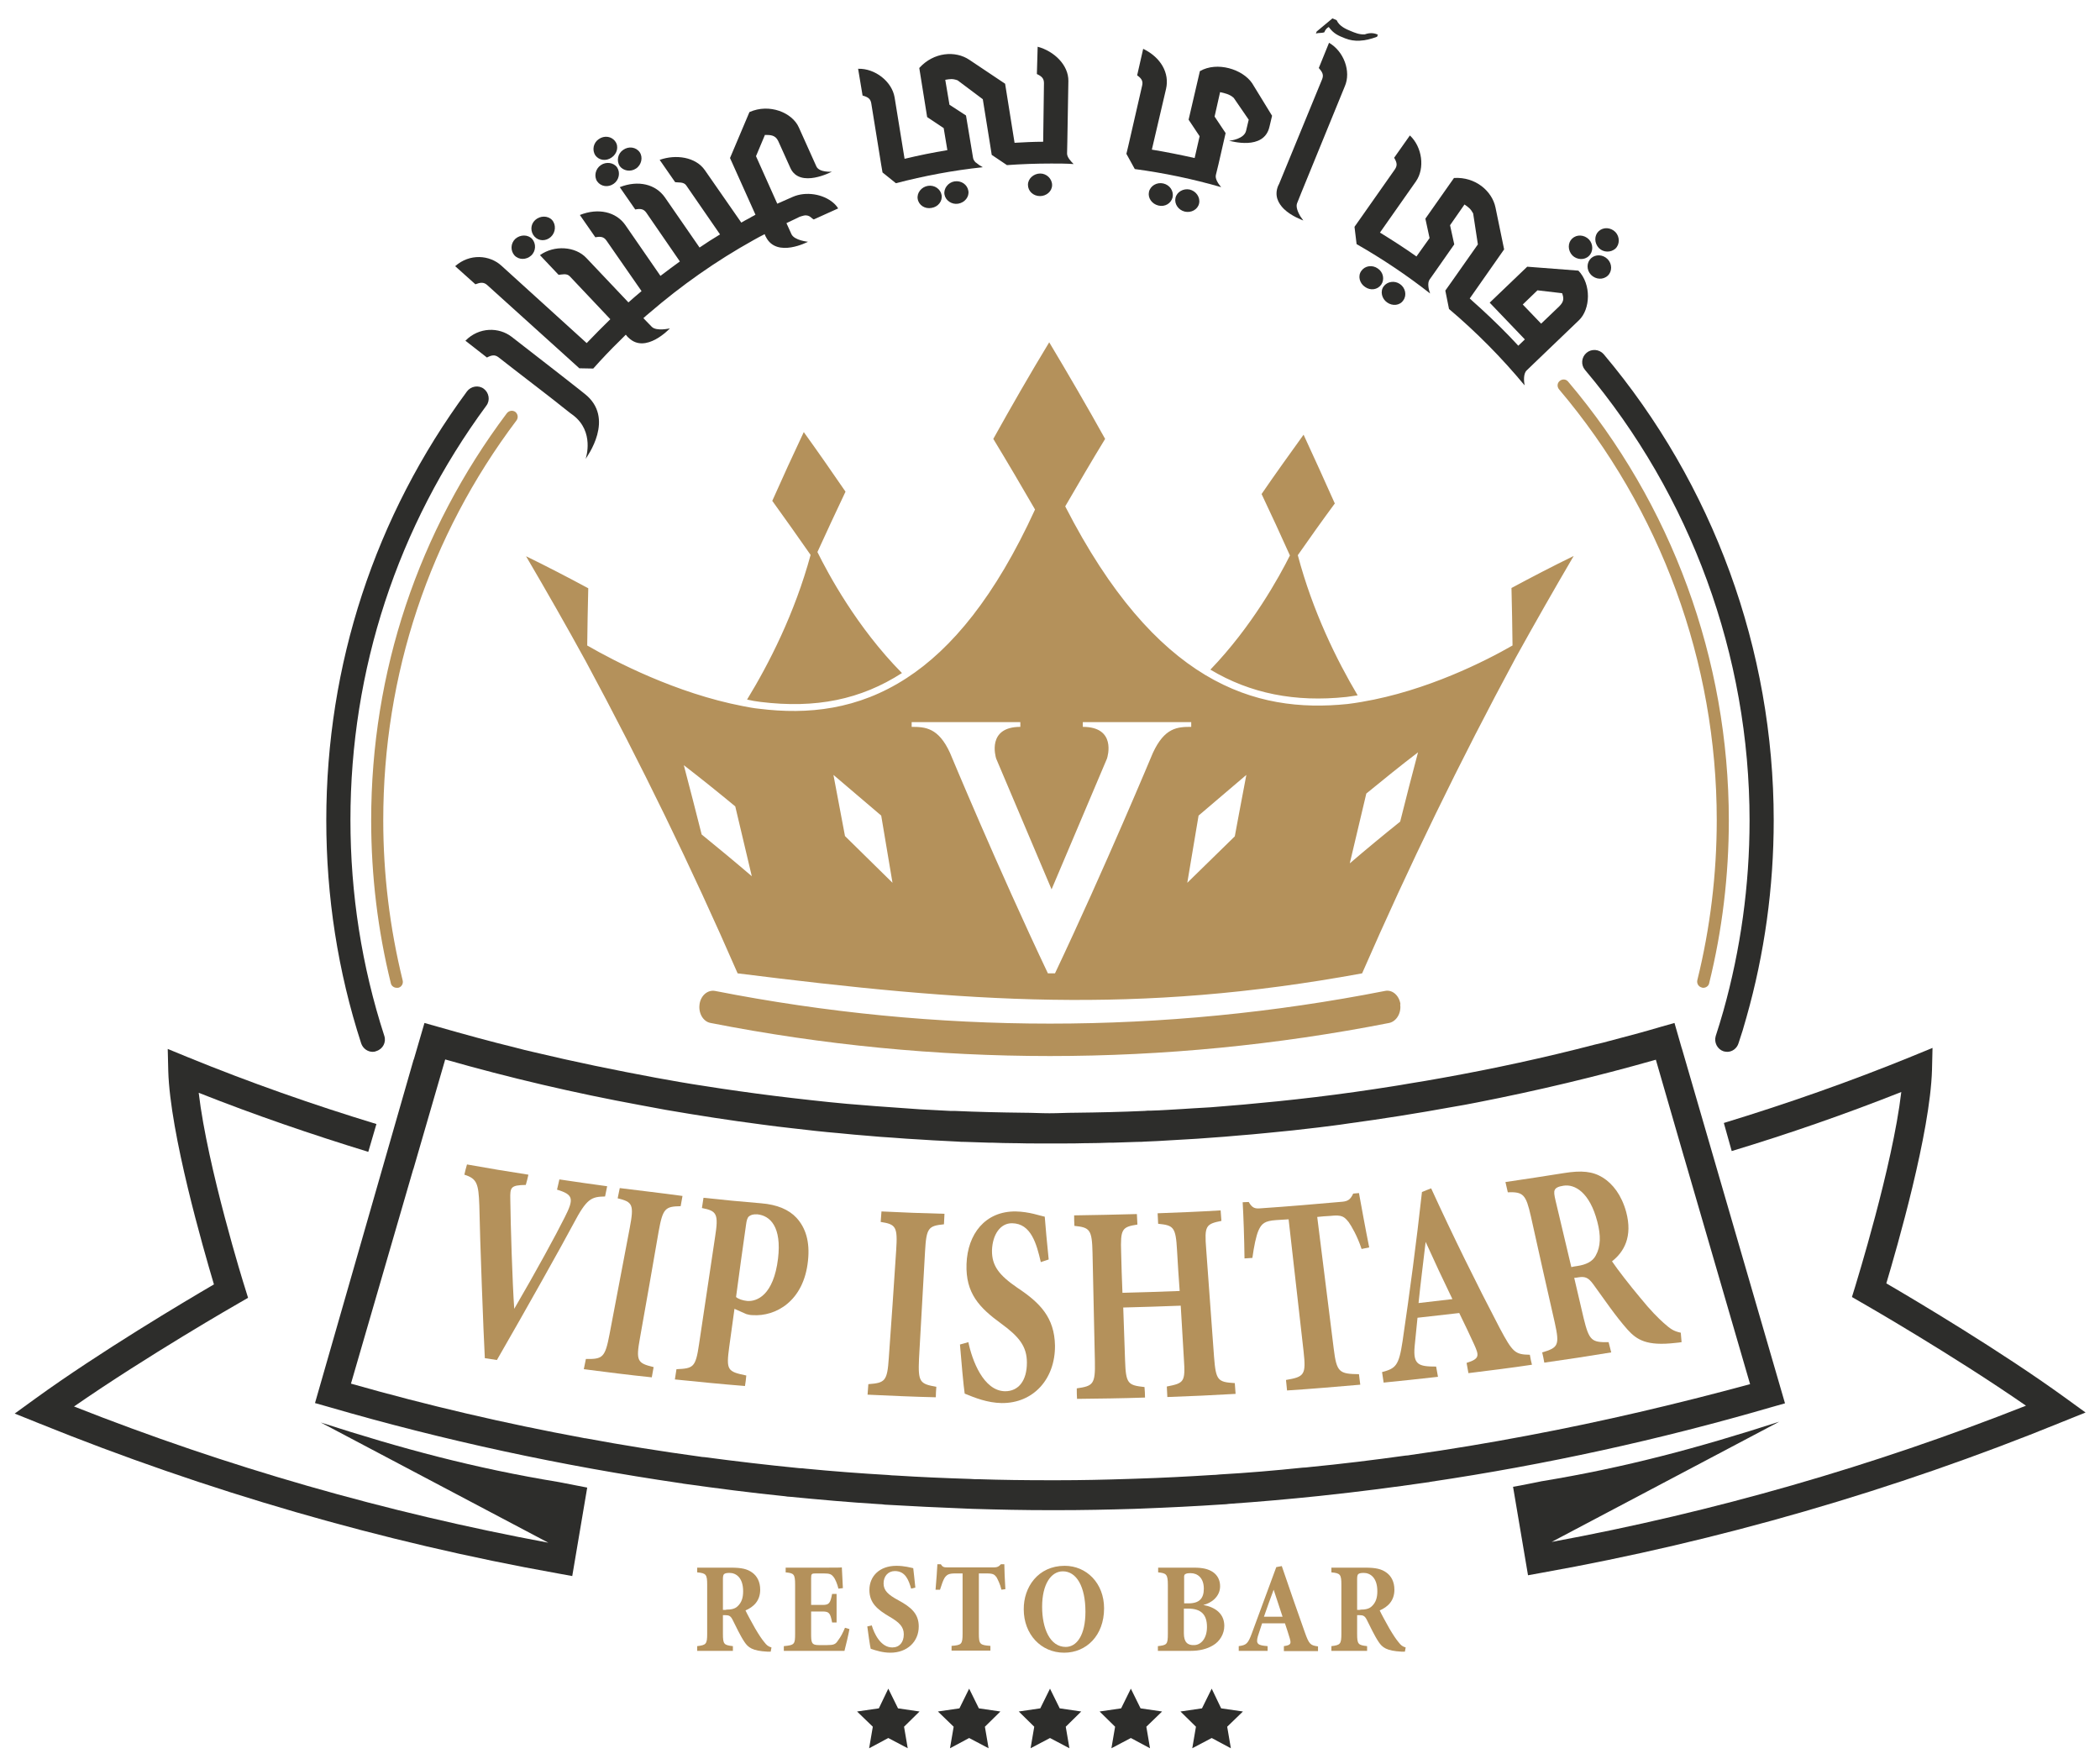 <?xml version="1.0" encoding="utf-8"?>
<!-- Generator: Adobe Illustrator 24.0.0, SVG Export Plug-In . SVG Version: 6.00 Build 0)  -->
<svg version="1.1" id="Layer_1" xmlns="http://www.w3.org/2000/svg" xmlns:xlink="http://www.w3.org/1999/xlink" x="0px" y="0px"
	 viewBox="0 0 800 672" style="enable-background:new 0 0 800 672;" xml:space="preserve">
<style type="text/css">
	.st0{fill:#2D2D2B;}
	.st1{fill:#B4915B;}
	.st2{fill:none;stroke:#2D2D2B;stroke-width:4;stroke-linecap:round;stroke-miterlimit:10;}
</style>
<g>
	<g>
		<path class="st0" d="M222.7,150l-2.9-2.3l-6.5-5.1l-18.4-14.3c-4.8-3.7-12.4-3.8-17.6,1.5l8.2,6.4c1.7-0.9,3-1.2,4.4-0.1
			c0,0,9.6,7.5,17.7,13.7c2.4,1.9,4.7,3.6,6.5,5.1c2.5,2,4.2,3.3,4.4,3.4c7.9,6.2,4.8,15.9,4.6,16.5
			C223.5,174.1,234.6,159.3,222.7,150z"/>
		<path class="st0" d="M202.3,97.4c1.9-1.7,2-4.6,0.4-6.4c-1.6-1.7-4.5-1.7-6.4,0c-1.8,1.7-1.9,4.5-0.3,6.3
			C197.7,99.1,200.5,99,202.3,97.4z"/>
		<path class="st0" d="M209.9,90.2c1.8-1.7,2-4.6,0.4-6.4c-1.6-1.7-4.5-1.7-6.4,0c-1.9,1.7-1.9,4.5-0.3,6.3
			C205.2,91.9,208,92,209.9,90.2z"/>
		<path class="st0" d="M233,60c2.1-1.4,2.8-4.2,1.4-6.1c-1.4-2-4.2-2.4-6.3-0.9c-2.1,1.4-2.6,4.2-1.3,6.2
			C228.2,61.1,230.9,61.5,233,60z"/>
		<path class="st0" d="M228.9,62.9c-2.1,1.4-2.7,4.3-1.4,6.2c1.4,2,4.2,2.4,6.3,0.9c2-1.4,2.6-4.2,1.3-6.2
			C233.8,61.9,230.9,61.5,228.9,62.9z"/>
		<path class="st0" d="M242.3,64.2c2.1-1.4,2.7-4.3,1.4-6.2c-1.4-2-4.2-2.4-6.3-0.9c-2.1,1.4-2.6,4.2-1.3,6.2
			C237.5,65.1,240.2,65.6,242.3,64.2z"/>
		<path class="st0" d="M302,75l-5.9,2.6l0,0l-8.1-18.1l3.4-8.1c2.1,0,4,0,5.1,2.4l4.6,10.2c3.6,7.9,15.8,1.4,15.8,1.4
			s-4.8,0.4-5.9-2l-6.7-14.9c-2.5-5.6-11.2-9.2-18.8-5.8l-7.4,17.5l9.7,21.6c-0.2,0.1-0.4,0.2-0.5,0.3c-0.6,0.3-1.2,0.6-1.8,1
			c-1,0.5-2.1,1.1-3.1,1.7l-13.9-20c-3.5-5-11-6.1-17.2-3.9l5.9,8.5c1.2,0.2,3.2-0.2,4.2,1.2l12.9,18.7c-2.7,1.6-5.3,3.3-7.8,5
			l-13.2-19.1c-3.5-5-10.1-6.7-17.2-3.9l5.9,8.5c2-0.4,3.2-0.2,4.2,1.2L259,99.6c-2.5,1.8-4.9,3.6-7.4,5.5l-13.4-19.4
			c-3.5-5-10.3-6.6-17.3-3.8l5.9,8.5c2-0.4,3.2-0.2,4.2,1.2l13.4,19.3c-1.7,1.4-3.3,2.8-5,4.3l-16-16.9c-4.2-4.5-12.3-5-17.7-1.1
			l7.1,7.5c1.3-0.1,3.1-0.7,4.3,0.6l15.4,16.3c-3.1,3-6,6-9,9.1L191,101.2c-4.5-4.1-12.1-4.7-17.6,0.2l7.7,6.9
			c1.8-0.7,3.1-0.9,4.4,0.2l32,28.9l3.2,2.9l5.3,0.1c3.2-3.6,6.5-7.1,10-10.5c0.8-0.8,1.6-1.6,2.4-2.4c0.4,0.5,0.9,1.1,1,1.1
			c6.5,6.5,15.8-3.5,15.8-3.5s-5.1,1.2-6.9-0.6l-3.2-3.3c0.7-0.7,1.5-1.3,2.3-2c12.2-10.5,25.4-19.8,39.6-27.7
			c1.4-0.8,2.9-1.6,4.3-2.3c0.2,0.5,0.4,1,0.5,1.1c4.1,8.1,16,1.8,16,1.8s-5.2-0.5-6.3-2.9l-1.9-4.2c1.4-0.7,2.8-1.3,4.2-2
			c0.5-0.3,1-0.5,1.4-0.6c3.1-1.1,3.7,0.7,4.8,1.2l9.3-4.2c-0.5-0.8-1.1-1.5-1.8-2.1C313.6,73.9,307,72.8,302,75z"/>
		<path class="st0" d="M363.6,69.1c-2.4,0.4-4.2,2.7-3.8,5c0.4,2.3,2.8,3.9,5.2,3.5c2.5-0.4,4.3-2.6,3.9-4.9
			C368.5,70.3,366.2,68.7,363.6,69.1z"/>
		<path class="st0" d="M353.5,70.8c-2.5,0.4-4.3,2.7-3.9,5c0.4,2.4,2.8,3.9,5.3,3.4c2.5-0.4,4.2-2.6,3.8-4.9
			C358.3,72,356,70.4,353.5,70.8z"/>
		<path class="st0" d="M396.3,66.1c-2.5,0-4.7,1.9-4.7,4.3c0,2.4,2,4.3,4.6,4.3c2.4,0,4.6-1.8,4.6-4.2S398.7,66.1,396.3,66.1z"/>
		<path class="st0" d="M406.5,58.5l0.1-4.5l0.4-23.1c0.1-6.1-5.4-11.4-11.7-13.1L395,28.2c1.9,0.9,2.7,1.7,2.7,3.5L397.4,54
			c-3.7,0-7.3,0.2-10.9,0.4l-3.6-22.5l-13.6-9.1c-5.3-3.6-13.6-3-19.1,3.1l3,18.7l6.3,4.2l1.4,8.4c-5.5,0.9-10.9,2-16.3,3.3
			l-3.8-23.4c-1-6-7.4-11.1-13.9-10.9l1.7,10.2c2.2,0.6,3,1.3,3.3,2.9l3.8,23.5l0.5,2.9l5.1,4.1c10.7-2.8,21.8-4.9,33.1-6.1
			c-0.8-0.4-1.7-1-2.4-1.6c-0.1-0.1-0.2-0.2-0.3-0.2c-0.5-0.5-0.9-1.1-1-1.7l-0.7-4.2L368,44l-6.3-4.1l-1.6-9.5
			c1.9-0.3,2.7-0.5,4.7,0.2l9.6,7.2l2.8,17.4l0.6,3.8l5.8,3.9c5.6-0.4,11.2-0.6,16.9-0.6c2.9,0,5.7,0,8.5,0.2
			C407.9,61.4,406.5,59.9,406.5,58.5z"/>
		<path class="st0" d="M457.1,27.1l-4.3,18.5l4.2,6.3l-1.9,8.3c-5.4-1.2-10.8-2.3-16.3-3.2l5.4-23.1c1.4-6-1.9-12-8.7-15.3
			l-2.3,10.1c1.7,1.2,2.3,2.2,1.9,3.9l-5.3,23.1l-0.7,2.9l3.2,5.8c11.2,1.5,22.2,3.8,32.9,6.9c-1.1-1.3-2.4-3.2-2-4.7l1-4.1
			l2.7-11.8l-4.2-6.3l2.1-9.3c1.8,0.4,3.7,0.8,5.2,2.2l5.7,8.3l-1,4.2c-0.7,3.1-5.8,3.8-6.5,3.8c0.6,0.1,13.3,3.9,15.4-5.3l1-4.2
			l-7.6-12.4C473.4,26.4,463.7,23.3,457.1,27.1z"/>
		<path class="st0" d="M453.2,72.2c-2.4-0.5-4.9,0.9-5.4,3.2s1.1,4.6,3.5,5.2c2.5,0.6,5-0.8,5.5-3.1
			C457.3,75.2,455.7,72.8,453.2,72.2z"/>
		<path class="st0" d="M443.2,69.9c-2.5-0.6-5,0.9-5.5,3.2c-0.5,2.3,1.1,4.6,3.6,5.2c2.5,0.6,4.8-0.8,5.4-3.1
			C447.2,72.8,445.7,70.5,443.2,69.9z"/>
		<path class="st0" d="M506.3,16.3l-3.9,9.6c1.4,1.6,1.9,2.6,1.3,4.2L487.3,70l-0.4,0.8c-1.5,3.7,0,6.6,2.2,8.8
			c2.9,2.8,7,4.2,7.4,4.4c-0.1-0.1-0.6-0.8-1.2-1.7c-0.8-1.4-1.7-3.4-1.2-4.8l1.6-4l16.6-40.6C514.8,27.2,511.9,19.5,506.3,16.3z"/>
		<path class="st0" d="M506.2,10.3c1.9,2.6,3.7,3.3,6.2,4.3c3.4,1.4,7.4,1.2,12.2-0.6l0.3-0.8c-0.9-0.4-2.6-1-5-0.1
			c-2.1,0.1-3.7-0.6-5.4-1.3c-1.7-0.7-4.3-1.8-5.3-4.1c-0.9-0.4-0.9-0.4-0.9-0.4L507.6,7l-6,5l-0.3,0.8c1.1-0.4,2-0.1,3.2-0.5
			C505.1,10.7,506.2,10.3,506.2,10.3z"/>
		<path class="st0" d="M533.3,108.2c-2-1.4-4.8-1-6.2,0.9c-1.4,1.9-0.7,4.7,1.3,6.1c2.1,1.5,4.9,1.2,6.2-0.8
			C536,112.5,535.4,109.6,533.3,108.2z"/>
		<path class="st0" d="M524.9,102.3c-2.1-1.5-4.9-1.1-6.3,0.9c-1.4,1.9-0.7,4.7,1.4,6.1c2.1,1.5,4.8,1.1,6.2-0.9
			C527.5,106.5,527,103.7,524.9,102.3z"/>
		<path class="st0" d="M605.3,97.5c1.7-1.6,1.7-4.5,0-6.3c-1.8-1.8-4.6-2-6.4-0.3c-1.7,1.6-1.7,4.5,0.1,6.4
			C600.7,99,603.6,99.2,605.3,97.5z"/>
		<path class="st0" d="M615.4,94.7c1.7-1.6,1.7-4.5,0-6.3c-1.8-1.8-4.6-2-6.4-0.3c-1.7,1.6-1.7,4.5,0.1,6.4
			C610.8,96.2,613.6,96.3,615.4,94.7z"/>
		<path class="st0" d="M581.8,101.6l-14.3,13.7l13.4,14l-2.5,2.4c-4.5-4.9-9.3-9.6-14.2-14.1c-1-0.9-2-1.8-3-2.7
			c-0.4-0.4-0.9-0.8-1.3-1.2L573,95l-3.3-16c-1.3-6.2-7.6-11.7-15.8-11.2L543,83.3l1.6,7.4l-5,7c-4.5-3.2-9.2-6.2-13.9-9.1
			l13.7-19.5c3.5-5,2.4-13.1-2.3-17.5l-6,8.5c1.2,2,1.2,3,0.3,4.4l-13.7,19.5l-1.7,2.4l0.8,6.6c9.8,5.6,19.2,11.9,28,18.8
			c-0.6-1.6-1.1-4-0.2-5.3l2.4-3.4l7-10l-1.6-7.3l5.5-7.9c1.6,1.1,2.3,1.6,3.3,3.4l1.8,11.8l-10.2,14.5l-2.2,3.1l1.4,7
			c10.4,8.8,20.1,18.6,28.8,29.1c-0.3-1.6-0.5-4.5,0.8-5.7l2.9-2.8l17-16.3c4.4-4.2,4.8-13.7-0.2-18.9L581.8,101.6z M594,116.7
			l-6.9,6.6l-7-7.3l5.6-5.4l9.4,1.1C595.8,113.7,595.8,114.9,594,116.7z"/>
		<path class="st0" d="M612.4,98.7c-1.8-1.8-4.6-1.9-6.3-0.3c-1.7,1.6-1.8,4.4,0,6.3c1.8,1.8,4.6,2,6.4,0.3
			C614.2,103.4,614.2,100.5,612.4,98.7z"/>
	</g>
	<path class="st1" d="M213.1,449.3c-0.3,1.3-0.6,2.6-0.9,3.9c6.3,1.9,6.5,3.5,2.9,10.6c-3.3,6.6-10.8,20.4-19.2,34.8
		c-0.7-9.7-1.4-32.4-1.5-41.7c-0.1-4.6,0.1-5.4,5.9-5.5c0.4-1.3,0.7-2.6,1-3.9c-7.8-1.2-15.6-2.5-23.4-3.9c-0.4,1.3-0.7,2.6-1,3.9
		c4.8,1.5,5.4,3.4,5.7,11.7c0.2,11.7,1.6,49.6,2.1,58.2c1.5,0.2,3,0.5,4.6,0.7c10.9-18.9,24.9-43.9,29.1-51.8
		c5.1-9.7,6.8-10.4,12.1-10.5c0.3-1.3,0.5-2.6,0.8-3.9C225.3,451.1,219.2,450.2,213.1,449.3z"/>
	<path class="st1" d="M236.1,452.6c-0.3,1.3-0.5,2.6-0.8,3.9c5.7,1.4,6.3,2.3,4.6,11.3c-2.6,13.5-5.1,27-7.7,40.5
		c-1.7,8.9-2.6,9.5-9,9.4c-0.3,1.3-0.5,2.6-0.8,3.9c8.6,1.1,17.2,2.2,25.9,3.1c0.2-1.3,0.5-2.6,0.7-3.9c-6.2-1.5-6.8-2.3-5.2-11.1
		c2.4-13.5,4.8-27.1,7.1-40.5c1.6-8.9,2.5-9.6,8.4-9.7c0.2-1.3,0.5-2.6,0.7-3.9C252,454.5,244,453.6,236.1,452.6z"/>
	<path class="st1" d="M303.4,463.9c-2.9-3.1-7.3-5-13.4-5.5c-7.3-0.6-14.6-1.3-22-2.1c-0.2,1.3-0.4,2.6-0.6,3.9
		c5.7,1.1,6.4,2.2,5,11.1c-2,13.6-4.1,27.2-6.1,40.8c-1.3,8.9-2.2,9.2-8.6,9.5c-0.2,1.3-0.4,2.6-0.6,3.9c8.9,0.9,17.8,1.8,26.7,2.5
		c0.2-1.3,0.4-2.6,0.5-4c-7.2-1.5-7.7-2-6.5-10.9c0.7-4.8,1.3-9.7,2-14.5c1.5,0.7,3,1.3,4.5,2c0.6,0.2,1.6,0.4,2.4,0.4
		c8.7,0.6,19.5-5.2,21.1-20.7C308.6,473,306.9,467.7,303.4,463.9z M296.4,479.4c-1.7,14.1-8.1,16.5-11.8,16.2
		c-1.7-0.2-3.3-0.7-4.2-1.5c1.2-9.2,2.5-18.3,3.8-27.5c0.2-1.6,0.5-2.7,1.1-3.2c0.6-0.5,1.5-0.9,3.2-0.8
		C293.5,463.1,297.8,467.5,296.4,479.4z"/>
	<path class="st1" d="M352.4,476.7c0.5-9,1.3-9.7,7.2-10.3c0.1-1.3,0.1-2.6,0.2-4c-8-0.2-16-0.5-24-0.9c-0.1,1.3-0.2,2.6-0.3,4
		c5.8,0.9,6.5,1.8,5.9,10.8c-0.9,13.6-1.8,27.3-2.8,40.9c-0.6,9-1.4,9.6-7.8,10.1c-0.1,1.3-0.2,2.6-0.3,4c8.7,0.4,17.4,0.8,26,1
		c0-1.3,0.1-2.7,0.2-4c-6.3-1.1-7-1.8-6.6-10.7C350.9,504,351.6,490.3,352.4,476.7z"/>
	<path class="st1" d="M387.6,490.6c-7-4.8-9.8-8.4-9.7-14.3c0.2-6,3.2-10.4,7.7-10.3c7.2,0.1,9.3,7.9,10.9,14.8c1-0.3,2-0.7,3-1
		c-0.7-6.8-1.2-12.4-1.5-16.3c-1.7-0.3-5.8-1.9-11.1-2c-11.6-0.1-18.3,8.6-18.7,20c-0.4,11.2,4.9,16.7,13.3,22.8
		c6.7,4.9,9.7,8.6,9.7,14.8c0,6.9-3.2,10.9-8.3,10.9c-8.3-0.1-12.6-11.9-14-18.7c-1.1,0.3-2.2,0.6-3.2,0.9
		c0.4,5.1,1.4,16.3,1.8,18.7c3.9,1.6,8.6,3.5,14.1,3.6c12.1,0.1,20.4-9.2,20.3-21.9C401.7,501.9,396.2,496.3,387.6,490.6z"/>
	<path class="st1" d="M470.4,526.9c-6.5-0.4-7.2-1-7.9-9.9c-1-13.7-2-27.4-3-41.1c-0.7-8.9-0.2-9.6,5.8-10.8c-0.1-1.3-0.2-2.6-0.3-4
		c-8,0.5-16,0.8-24,1.1c0.1,1.3,0.1,2.6,0.2,4c5.9,0.6,6.7,1.2,7.2,10.2c0.3,5.1,0.6,10.3,1,15.4c-7.2,0.3-14.5,0.5-21.8,0.7
		c-0.2-5.1-0.4-10.3-0.5-15.4c-0.3-8.9,0.3-9.7,6.2-10.6c-0.1-1.3-0.1-2.6-0.2-4c-8,0.2-16,0.4-23.9,0.5c0,1.3,0,2.7,0.1,4
		c5.9,0.6,6.7,1.4,6.9,10.3c0.3,13.7,0.6,27.4,0.9,41.2c0.2,8.9-0.7,9.5-6.9,10.4c0,1.3,0,2.7,0.1,4c8.6-0.1,17.3-0.2,25.9-0.5
		c0-1.3-0.1-2.7-0.2-4c-6.3-0.7-7.1-1.2-7.4-10.1c-0.2-6.8-0.5-13.5-0.7-20.2c7.3-0.2,14.6-0.4,21.9-0.7c0.4,6.7,0.8,13.5,1.2,20.2
		c0.6,8.9,0.1,9.3-6.5,10.6c0.1,1.3,0.1,2.6,0.2,4c8.7-0.3,17.4-0.7,26-1.2C470.6,529.6,470.5,528.2,470.4,526.9z"/>
	<path class="st1" d="M513.8,465.6c1,1.4,3.3,5.3,4.9,10.2c1-0.2,2-0.4,2.9-0.6c-1.4-6.9-3.1-16.3-3.9-20.7
		c-0.7,0.1-1.5,0.1-2.2,0.2c-1,2.2-2,2.9-4.1,3.1c-10.3,0.9-20.6,1.8-31,2.5c-2.3,0.2-3.3,0-4.7-2.4c-0.8,0-1.6,0.1-2.3,0.1
		c0.3,5.2,0.6,13.6,0.7,21.4c1-0.1,2-0.1,3-0.2c0.6-4.4,1.4-8.3,2.3-10.4c1.2-2.7,2.4-3.7,6.7-4c1.6-0.1,3.2-0.2,4.8-0.3
		c1.9,16.8,3.8,33.5,5.7,50.3c1,9,0.3,9.7-6.7,10.9c0.1,1.3,0.3,2.6,0.4,4c9.3-0.6,18.6-1.4,27.9-2.2c-0.2-1.3-0.3-2.6-0.5-4
		c-7.5-0.1-8.5-0.7-9.6-9.6c-2.1-16.8-4.2-33.5-6.3-50.3c1.6-0.2,3.3-0.3,5-0.4C511.3,462.7,512.1,463.5,513.8,465.6z"/>
	<path class="st1" d="M582.8,516.1c-5.6-0.1-6.5-0.8-11.5-10.2c-8.9-17-17.9-35.3-26.1-53.2c-1.2,0.5-2.4,0.9-3.5,1.4
		c-2.1,19-4.6,37.9-7.4,56.9c-1.4,9.3-2.6,10.3-7.8,11.7c0.2,1.3,0.4,2.6,0.6,4c6.9-0.7,13.8-1.4,20.7-2.2c-0.2-1.3-0.5-2.6-0.7-3.9
		c-6.7,0-8.8-0.7-8.2-7.6c0.3-3.4,0.8-7.6,1.1-11c5.3-0.6,10.6-1.2,15.9-1.8c2,4.1,4.2,8.7,5.6,11.8c2,4.4,2.3,5.6-2.8,7.2
		c0.2,1.3,0.5,2.6,0.7,3.9c8.1-1,16.2-2,24.2-3.2C583.3,518.7,583,517.4,582.8,516.1z M540.4,496.4c0.8-8,1.8-15.4,2.7-23.3
		c3.3,7.3,6.7,14.6,10.2,21.8C549.1,495.4,544.7,495.9,540.4,496.4z"/>
	<path class="st1" d="M640.3,507.7c-2.7-0.6-3.8-1.3-6.5-3.7c-2.2-2-4.8-4.5-9.1-9.8c-3.7-4.4-8.6-10.7-10.6-13.7
		c4.6-3.6,7.9-9.4,5.4-18.8c-1.8-6.5-5.1-10.7-8.9-13.1c-3.9-2.4-8.1-2.8-14.9-1.7c-7.4,1.2-14.8,2.3-22.2,3.4
		c0.3,1.3,0.6,2.6,0.9,3.9c5.9-0.2,6.9,0.8,8.8,9.2c3,13.5,6,27,9.1,40.5c1.9,8.6,1.3,9.5-4.8,11.3c0.3,1.3,0.6,2.6,0.8,3.9
		c8.5-1.2,17-2.5,25.5-3.9c-0.3-1.3-0.7-2.6-1-3.9c-6.4,0.1-7.4-0.5-9.5-9.1c-1.2-5.2-2.4-10.3-3.6-15.4c0.5,0,1.1-0.1,1.6-0.2
		c2.6-0.4,3.8,0.1,5.7,2.7c4.3,5.9,8.3,11.9,13,17.2c3.6,4,7.4,6.3,18.1,5.1c1-0.1,2-0.2,2.5-0.3C640.5,510.2,640.4,509,640.3,507.7
		z M607.9,478.3c-1.2,2.3-3.7,3.5-7.1,4c-0.7,0.1-1.4,0.2-2.2,0.4c-2-8.4-4-16.8-6-25.3c-0.5-2.1-0.7-3.4-0.3-4.1
		c0.3-0.7,1.2-1.3,3.3-1.6c4.3-0.7,10,2.5,12.9,13.7C609.9,470.7,609.8,474.9,607.9,478.3z"/>
	<path class="st0" d="M212.5,599.4l5.5,1l5.7-33.7c-3.6-0.7-7.2-1.4-10.8-2.1c-32.3-5.3-59.7-12.7-90.7-22.7l86.7,45.8
		c-61.8-11.5-122.5-28.9-180.7-51.9c28-19.4,62.1-39,62.5-39.2l3.8-2.2l-1.3-4.2c-0.2-0.5-14.2-45.6-17.5-73.9
		c21.2,8.4,42.8,15.8,64.6,22.5l3.1-10.6c-24.3-7.4-48.2-15.8-71.7-25.4l-7.8-3.2l0.2,8.4c0.7,23.9,13.3,67.5,17.4,81.3
		c-11,6.4-43.6,25.8-67.9,43.4l-8,5.8l9.2,3.7C78.6,568,145.8,587.5,212.5,599.4z"/>
	<path class="st0" d="M659.7,438.5c21.8-6.6,43.4-14.1,64.6-22.5c-3.3,28.3-17.4,73.4-17.5,73.9l-1.3,4.2l3.8,2.2
		c0.4,0.2,34.5,19.8,62.5,39.2c-58.2,23-118.9,40.5-180.7,51.9l86.7-45.8c-31,10-58.4,17.4-90.6,22.7c-3.6,0.7-7.2,1.5-10.8,2.1
		l5.7,33.7l5.5-1c66.7-11.9,133.9-31.3,197.7-57.3l9.2-3.7l-8-5.8c-24.3-17.6-56.9-37-67.9-43.4c4.1-13.8,16.7-57.3,17.4-81.3
		l0.2-8.4l-7.8,3.2c-23.5,9.6-47.5,18-71.7,25.4L659.7,438.5z"/>
	<path class="st0" d="M640.8,399.7l-0.2-0.6l-2.7-9.4l-5.3,1.5c-6.4,1.9-12.8,3.6-19.3,5.3c-1.8,0.5-3.7,1-5.6,1.4
		c-19.2,5-38.6,9.2-58.1,12.7c-4.3,0.8-8.6,1.5-12.9,2.2c-4.4,0.8-8.7,1.4-13.1,2.1c-10,1.5-19.9,2.8-29.9,3.9
		c-4.6,0.5-9.2,1-13.8,1.4c-4.1,0.4-8.2,0.8-12.3,1.1c-4.2,0.4-8.5,0.7-12.8,0.9c-1.5,0.1-3.1,0.2-4.7,0.3
		c-3.8,0.2-7.7,0.5-11.6,0.6c-0.4,0-0.8,0-1.2,0c-0.4,0-0.8,0.1-1.2,0.1c-8.8,0.4-17.7,0.6-26.5,0.7c-3.3,0-6.5,0.2-9.8,0.2
		c-3.3,0-6.5-0.2-9.8-0.2c-8.8-0.1-17.7-0.3-26.5-0.7c-0.2,0-0.4,0-0.6,0c-0.3,0-0.6,0-1,0c-3.8-0.2-7.6-0.4-11.4-0.6
		c-1.4-0.1-2.8-0.2-4.2-0.3c-4.2-0.3-8.4-0.6-12.6-0.9c-3.7-0.3-7.4-0.6-11.1-0.9c-4.6-0.4-9.1-0.9-13.7-1.4
		c-9.1-1-18.1-2.1-27.2-3.4c-4.5-0.6-8.9-1.3-13.4-2c-6.1-0.9-12.2-2-18.3-3.1c-15.6-2.9-31.2-6.1-46.7-9.8
		c-2.3-0.5-4.6-1.1-6.9-1.7c-9.8-2.4-19.6-5.1-29.4-7.9l-5.3-1.5l-4,13.7l-0.2,0.5L120,534.5l5.3,1.5c44,12.8,88.7,22.4,133.8,29
		c0.4,0,0.8,0.1,1.2,0.2c12.9,1.8,25.9,3.5,38.8,4.8c0.6,0.1,1.2,0.2,1.9,0.2c11.3,1.1,22.5,2.1,33.8,2.8c0.8,0,1.6,0.1,2.3,0.2
		c10.3,0.6,20.6,1.1,30.9,1.5c0.8,0,1.7,0.1,2.5,0.1c9.8,0.3,19.6,0.5,29.4,0.5h2.7c9.9,0,19.8-0.2,29.6-0.5c0.9,0,1.7-0.1,2.6-0.1
		c10.4-0.4,20.7-0.9,31.1-1.6c0.8,0,1.5-0.1,2.3-0.2c11.5-0.8,22.8-1.8,34.3-3c0.6-0.1,1.2-0.1,1.8-0.2c13.2-1.4,26.3-3.1,39.5-5
		c0.4,0,0.7-0.1,1.1-0.2c43.8-6.5,87.2-16,129.8-28.4l5.3-1.5L640.8,399.7z M582.4,546.8c-0.2,0-0.3,0.1-0.5,0.1
		c-14.8,2.8-29.8,5.3-44.7,7.4c-0.6,0.1-1.1,0.2-1.7,0.2c-12.2,1.7-24.5,3.2-36.8,4.4c-0.8,0.1-1.6,0.2-2.4,0.2
		c-10.6,1.1-21.1,2-31.7,2.6c-0.9,0.1-1.9,0.2-2.8,0.2c-9.5,0.6-19.1,1.1-28.7,1.4c-1,0-2,0.1-3,0.1c-9.1,0.3-18.1,0.5-27.2,0.5
		c-0.9,0-1.9,0-2.9,0h-0.2c-9.1,0-18.1-0.1-27.2-0.4c-1,0-2,0-3-0.1c-9.5-0.3-19-0.7-28.4-1.3c-0.9,0-1.9-0.1-2.9-0.2
		c-10.4-0.6-20.9-1.4-31.3-2.4c-0.8-0.1-1.7-0.2-2.5-0.2c-12.1-1.2-24.1-2.6-36.1-4.2c-0.6,0-1.2-0.1-1.8-0.2
		c-14.6-2-29.1-4.3-43.6-7c-0.2,0-0.5,0-0.7-0.1c-29.8-5.5-59.4-12.4-88.6-20.7l23.7-81.6l0.1-0.2l12.1-41.7
		c24.5,7,49.3,12.8,74.3,17.4c3.3,0.6,6.5,1.2,9.7,1.8c12.2,2.1,24.4,4,36.7,5.6c3.8,0.5,7.6,1,11.4,1.4c6,0.7,12,1.4,18.1,1.9
		c3.7,0.4,7.4,0.7,11.1,1c3,0.3,6.1,0.5,9.2,0.7c3.5,0.3,6.9,0.5,10.4,0.7c1.6,0.1,3.2,0.2,4.8,0.3c3.2,0.2,6.5,0.3,9.7,0.5
		c0.9,0.1,1.7,0.1,2.5,0.1c3,0.1,6.1,0.2,9.1,0.3c0.4,0,0.8,0,1.2,0c2.9,0.1,5.9,0.2,8.8,0.2h0.6c2.9,0.1,5.7,0.1,8.5,0.1
		c0.1,0,0.2,0,0.3,0c1.4,0,2.7,0,4.1,0c1.5,0,3,0,4.4,0c0.1,0,0.2,0,0.3,0c2.9,0,5.7,0,8.6-0.1h0.6c2.9,0,5.9-0.1,8.8-0.2
		c0.5,0,0.9,0,1.4,0c3-0.1,6.1-0.2,9.2-0.3c0.9,0,1.8,0,2.7-0.1c3.2-0.1,6.5-0.3,9.7-0.5c1.7-0.1,3.5-0.2,5.2-0.3
		c3.5-0.2,7-0.4,10.5-0.7c3.3-0.2,6.6-0.5,10-0.8c3.7-0.3,7.4-0.6,11.2-1c6.5-0.6,13.1-1.3,19.6-2.1c3.8-0.5,7.5-0.9,11.3-1.5
		c13.3-1.8,26.5-3.9,39.7-6.3c3.1-0.5,6.2-1.1,9.3-1.7c23-4.5,45.7-9.9,68.2-16.3l10.7,37l0.1,0.3l25.1,86.3
		C638.6,534.9,610.6,541.5,582.4,546.8z"/>
	<polygon class="st0" points="338.4,643.3 342.1,650.8 350.3,652 344.4,657.8 345.8,666 338.4,662.1 331.1,666 332.5,657.8 
		326.5,652 334.8,650.8 	"/>
	<polygon class="st0" points="369.2,643.3 372.9,650.8 381.1,652 375.2,657.8 376.6,666 369.2,662.1 361.9,666 363.3,657.8 
		357.3,652 365.5,650.8 	"/>
	<polygon class="st0" points="400,643.3 403.7,650.8 411.9,652 406,657.8 407.4,666 400,662.1 392.6,666 394,657.8 388.1,652 
		396.3,650.8 	"/>
	<polygon class="st0" points="430.8,643.3 434.5,650.8 442.7,652 436.7,657.8 438.1,666 430.8,662.1 423.4,666 424.8,657.8 
		418.9,652 427.1,650.8 	"/>
	<polygon class="st0" points="461.6,643.3 465.2,650.8 473.5,652 467.5,657.8 468.9,666 461.6,662.1 454.2,666 455.6,657.8 
		449.7,652 457.9,650.8 	"/>
	<g>
		<g>
			<path class="st1" d="M293.6,629.2c-0.3,0-0.8,0-1.3,0c-5.7-0.3-7.3-1.6-8.7-3.7c-1.8-2.7-3.1-5.7-4.6-8.6
				c-0.7-1.3-1.3-1.6-2.7-1.6l-0.9,0v7.1c0,4,0.4,4.3,3.8,4.7v1.8h-13.6v-1.8c3.4-0.4,3.8-0.8,3.8-4.7v-18.7c0-3.9-0.4-4.4-3.8-4.7
				v-1.8h12.9c4,0,6.2,0.5,8.1,1.9c1.8,1.3,3,3.5,3,6.5c0,4.3-2.6,6.6-5.6,7.9c0.7,1.5,2.4,4.6,3.7,6.9c1.6,2.7,2.5,4,3.4,5.1
				c1,1.3,1.5,1.7,2.8,2.1L293.6,629.2z M276.6,613.2c1.9,0,3.4-0.3,4.4-1.3c1.5-1.4,2.1-3.2,2.1-5.7c0-5.2-2.7-7-5.2-7
				c-1.2,0-1.8,0.2-2.1,0.5c-0.3,0.3-0.4,0.9-0.4,1.9v11.7H276.6z"/>
			<path class="st1" d="M323.6,620.6c-0.2,1.3-1.5,6.9-1.9,8.3h-23.1v-1.8c4.1-0.4,4.3-0.7,4.3-4.8v-18.6c0-4.1-0.5-4.4-3.6-4.7
				v-1.8h14.5c4.7,0,6.2,0,6.9-0.1c0,0.9,0.3,4.9,0.4,7.9l-1.7,0.2c-0.4-1.7-1.2-3.7-1.9-4.5c-0.8-1-1.4-1.3-3.7-1.3h-2.9
				c-1.7,0-1.9,0.1-1.9,1.8v10.2h4.4c2.5,0,2.9-0.7,3.6-4.2h1.7v10.9H317c-0.7-3.6-1.1-4.2-3.7-4.2H309v8.4c0,3.4,0.1,4.4,2.9,4.4
				h3.2c2.5,0,3.2-0.3,4.1-1.7c1.1-1.4,2-3.2,2.7-4.9L323.6,620.6z"/>
			<path class="st1" d="M347.1,605.2c-0.9-3.1-2.1-6.7-6.2-6.7c-2.6,0-4.3,2-4.3,4.7c0,2.7,1.7,4.3,5.6,6.4c4.8,2.6,7.8,5.1,7.8,10
				c0,5.8-4.4,10-10.8,10c-2.9,0-5.4-0.8-7.5-1.5c-0.3-1.1-1-6.2-1.3-8.5l1.7-0.4c0.9,3.1,3.4,8.4,7.8,8.4c2.7,0,4.4-1.9,4.4-5
				c0-2.8-1.6-4.5-5.4-6.7c-4.6-2.7-7.7-5.2-7.7-10.2c0-5.1,3.7-9.2,10.3-9.2c3.1,0,5.4,0.7,6.4,0.9c0.2,1.8,0.5,4.3,0.8,7.4
				L347.1,605.2z"/>
			<path class="st1" d="M381.5,605.6c-0.5-2.2-1.5-4.1-1.9-4.8c-0.8-1-1.2-1.4-3.8-1.4h-2.9v22.9c0,4.1,0.4,4.4,4.4,4.7v1.8h-14.8
				v-1.8c3.8-0.3,4.2-0.6,4.2-4.7v-22.9H364c-2.5,0-3.2,0.4-4.1,1.6c-0.6,0.9-1.2,2.7-1.8,4.6h-1.7c0.3-3.6,0.6-7.4,0.7-9.7h1.3
				c0.7,1.1,1.2,1.2,2.5,1.2h17.8c1.2,0,1.8-0.3,2.6-1.2h1.3c0,2,0.2,6.3,0.4,9.5L381.5,605.6z"/>
			<path class="st1" d="M405.6,596.5c8.3,0,15,6.6,15,16.2c0,10.4-6.8,16.9-15.2,16.9c-8.9,0-15.4-7.1-15.4-16.5
				C389.9,604.7,395.4,596.5,405.6,596.5z M404.9,598.6c-4.5,0-7.9,4.9-7.9,13.5c0,8.3,3,15.3,9,15.3c4.2,0,7.5-4.5,7.5-13.4
				C413.5,604.4,410.1,598.6,404.9,598.6z"/>
			<path class="st1" d="M458.4,611.4c4.7,0.9,8,3.4,8,8c0,3-1.7,5.9-4.3,7.4c-2.3,1.4-5.2,2.1-8.5,2.1h-12.5v-1.8
				c3.4-0.4,3.8-0.6,3.8-4.7v-18.6c0-4.1-0.6-4.5-3.7-4.8v-1.8h13.6c3.4,0,5.5,0.5,7.3,1.7c1.7,1.2,2.7,3,2.7,5.4
				C464.8,608.3,461.3,610.8,458.4,611.4z M452.8,610.8c4.2,0,5.8-2,5.8-5.6c0-4.2-2.5-5.9-5-5.9c-1.1,0-1.7,0.1-2.1,0.4
				c-0.5,0.3-0.4,0.8-0.4,1.8v9.3H452.8z M451,622.2c0,3.5,1.5,4.6,3.9,4.5c2.5,0,4.9-2.4,4.9-6.9c0-4.7-2.2-7-7.2-7H451V622.2z"/>
			<path class="st1" d="M489.1,628.9v-1.8c2.8-0.4,2.8-1,2.2-3.1c-0.4-1.5-1.2-3.7-1.8-5.6h-8.7c-0.5,1.5-1.1,3.4-1.6,4.9
				c-0.9,3.1,0.1,3.5,3.7,3.8v1.8h-11v-1.8c2.8-0.4,3.5-0.8,5-4.9l9.3-25.2l2.1-0.4c2.9,8.5,5.9,17.2,8.8,25.3
				c1.6,4.5,2.1,4.9,5,5.3v1.8H489.1z M485.2,605.6c-1.3,3.5-2.5,6.8-3.7,10.3h7.1L485.2,605.6z"/>
			<path class="st1" d="M535.2,629.2c-0.3,0-0.8,0-1.3,0c-5.7-0.3-7.3-1.6-8.7-3.7c-1.8-2.7-3.1-5.7-4.6-8.6
				c-0.7-1.3-1.3-1.6-2.7-1.6l-0.9,0v7.1c0,4,0.4,4.3,3.8,4.7v1.8h-13.6v-1.8c3.4-0.4,3.8-0.8,3.8-4.7v-18.7c0-3.9-0.4-4.4-3.8-4.7
				v-1.8h12.9c4,0,6.2,0.5,8.1,1.9c1.8,1.3,3,3.5,3,6.5c0,4.3-2.6,6.6-5.6,7.9c0.7,1.5,2.4,4.6,3.7,6.9c1.6,2.7,2.5,4,3.4,5.1
				c1,1.3,1.5,1.7,2.8,2.1L535.2,629.2z M518.2,613.2c1.9,0,3.4-0.3,4.4-1.3c1.5-1.4,2.1-3.2,2.1-5.7c0-5.2-2.7-7-5.2-7
				c-1.2,0-1.8,0.2-2.1,0.5c-0.3,0.3-0.4,0.9-0.4,1.9v11.7H518.2z"/>
		</g>
	</g>
	<path class="st1" d="M284.6,266.5c8.3-13.6,18.1-32.7,24.2-55.1c-4.8-6.9-9.7-13.8-14.6-20.6c3.9-8.8,7.9-17.5,12-26.2
		c5.4,7.5,10.7,15.1,15.9,22.7c-3.6,7.6-7.2,15.3-10.7,23c3.9,7.9,14.9,28.6,32.2,46.1c-15.7,10.1-32.8,13.6-53.9,11
		C288,267.2,286.3,266.9,284.6,266.5z M513,265.5c1.4-0.2,2.8-0.4,4.2-0.6c-8-13.5-17.1-31.9-22.8-53.4c4.6-6.6,9.3-13.2,14.1-19.7
		c-3.9-8.8-7.9-17.5-11.9-26.2c-5.4,7.5-10.8,15-16,22.6c3.7,7.8,7.3,15.6,10.8,23.4c-4.1,8.2-14.5,27.1-30.3,43.5
		C476.3,264.2,493.4,267.6,513,265.5z M533.5,382.5c-0.5-3.3-3.1-5.6-5.9-5c-84.5,16.6-170.7,16.6-255.2,0c-2.8-0.5-5.4,1.7-5.9,5
		c0,0,0,0.1,0,0.1c-0.5,3.4,1.4,6.6,4.2,7.1c85.6,16.8,172.9,16.8,258.5,0c2.8-0.6,4.7-3.8,4.2-7.1
		C533.5,382.6,533.5,382.6,533.5,382.5z M599.5,211.8c-7.5,12.8-14.8,25.6-22,38.6c-21.2,39.3-40.7,79.4-58.6,120.4
		c-86,15.8-150.2,11-237.9,0c-17.6-40.4-36.9-80-57.8-118.8c-7.4-13.5-15-26.8-22.8-40.1c8,3.9,15.9,8,23.7,12.2
		c-0.2,7.3-0.3,14.5-0.4,21.8c10.4,6,33.8,18.2,59.3,23.1c2.1,0.4,4.1,0.8,6.2,1c18.5,2.3,37.6,0.4,56.2-11.7
		c17.1-11.1,33.7-31,48.9-64.2c-5.2-9-10.5-18-15.9-26.9c6.9-12.4,13.9-24.6,21.3-36.8c7.3,12.2,14.4,24.4,21.3,36.8
		c-5.2,8.5-10.2,17.1-15.2,25.7c17.2,33.6,35.2,53.3,53.3,64.2c18.3,11,36.6,12.9,54.2,11.1c1.8-0.2,3.6-0.5,5.4-0.8
		c24.9-4.2,47.4-15.7,57.5-21.5c-0.1-7.3-0.2-14.6-0.4-21.9C583.6,219.8,591.5,215.7,599.5,211.8z M286.4,333.8
		c-2.1-8.9-4.2-17.7-6.3-26.6c-6.4-5.3-13-10.6-19.6-15.7c2.3,8.8,4.6,17.6,6.8,26.4C273.7,323.1,280.1,328.4,286.4,333.8z
		 M340,336.3l-4.3-25.6l-18.2-15.5c1.5,7.8,4.4,23.3,4.4,23.3L340,336.3z M474.8,295.2l-18.2,15.5l-4.3,25.6l18.1-17.7
		C470.4,318.5,473.3,303,474.8,295.2z M540.2,286.6c-6.7,5.1-13.2,10.4-19.7,15.7c-2.1,8.8-4.2,17.7-6.3,26.6
		c6.3-5.4,12.7-10.7,19.2-15.9C535.6,304.1,537.9,295.3,540.2,286.6z M412.5,275.1v1.8c12.8,0,9.5,11.2,9.2,12.1l-21.1,49.8
		l-21.1-49.8c-0.3-0.9-3.5-12.1,9.2-12.1v-1.8h-41.4v1.8c5.2,0,10.2,0.3,14.6,9.9c0,0,18.3,44,37.3,84h2.7
		c18.9-39.9,37.3-84,37.3-84c4.5-9.7,9.4-9.9,14.6-9.9v-1.8H412.5z"/>
	<path class="st0" d="M658,400.7c-0.5,0-0.9-0.1-1.4-0.2c-2.4-0.8-3.7-3.4-3-5.8c1-3.1,2-6.3,2.9-9.5c6.6-23.5,10-48,10-72.6
		c0-62.8-22.3-123.8-62.7-171.7c-1.6-1.9-1.4-4.8,0.6-6.5c1.9-1.6,4.8-1.4,6.5,0.5c41.8,49.6,64.8,112.7,64.8,177.6
		c0,25.5-3.5,50.8-10.4,75.1c-0.9,3.3-1.9,6.6-3,9.8C661.7,399.4,659.9,400.7,658,400.7z"/>
	<path class="st0" d="M142,400.7c-1.9,0-3.7-1.2-4.4-3.2c-8.9-27.4-13.3-56-13.3-85c0-59.3,18.5-115.8,53.6-163.4
		c1.5-2,4.4-2.5,6.4-1c2,1.5,2.5,4.4,1,6.4c-33.9,46-51.8,100.6-51.8,157.9c0,28.1,4.3,55.7,12.9,82.2c0.8,2.4-0.5,5-3,5.8
		C143,400.6,142.5,400.7,142,400.7z"/>
	<path class="st1" d="M648.9,376.3c-0.2,0-0.4,0-0.6-0.1c-1.2-0.3-2-1.5-1.7-2.8c4.9-19.8,7.4-40.4,7.4-61
		c0-60.1-21.3-118.3-60.1-164.1c-0.8-1-0.7-2.4,0.3-3.2c1-0.8,2.4-0.7,3.2,0.3c39.5,46.6,61.2,105.9,61.2,167.1
		c0,21-2.5,41.9-7.5,62.1C650.9,375.6,649.9,376.3,648.9,376.3z"/>
	<path class="st1" d="M151.1,376.3c-1,0-2-0.7-2.2-1.7c-5-20.2-7.5-41.1-7.5-62.1c0-56.5,17.9-110.1,51.7-155.1
		c0.8-1,2.2-1.2,3.2-0.5c1,0.8,1.2,2.2,0.5,3.2C163.5,204.3,146,257,146,312.5c0,20.6,2.5,41.1,7.4,61c0.3,1.2-0.4,2.5-1.7,2.8
		C151.5,376.3,151.3,376.3,151.1,376.3z"/>
	<path class="st2" d="M151.1,374"/>
</g>
</svg>
